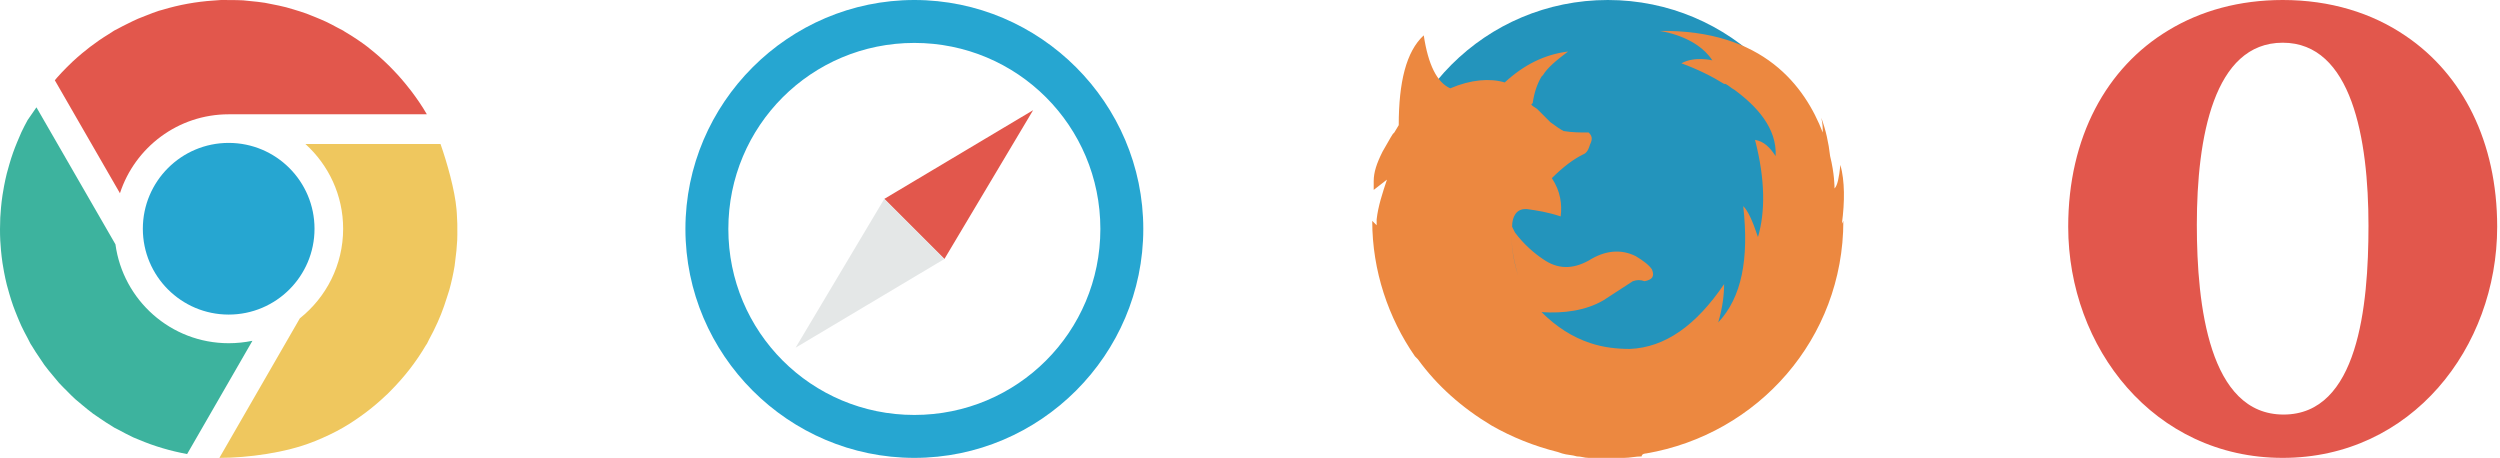 <svg width="273" height="50" viewBox="0 0 273 50" fill="none" xmlns="http://www.w3.org/2000/svg">
<path d="M24.971 15.605C30.148 15.605 34.345 19.805 34.345 24.979C34.345 30.158 30.148 34.352 24.971 34.352C19.797 34.352 15.598 30.156 15.598 24.979C15.598 19.805 19.797 15.605 24.971 15.605Z" fill="#26A6D1"/>
<path d="M24.974 37.479C18.65 37.479 13.437 32.779 12.606 26.68L3.99 11.741L3.98 11.719L3.017 13.111C2.779 13.546 2.548 13.989 2.335 14.44L1.874 15.518C1.721 15.89 1.57 16.267 1.434 16.651C1.281 17.077 1.148 17.508 1.022 17.941L0.744 18.936C0.628 19.4 0.53 19.864 0.441 20.331L0.272 21.317C0.203 21.775 0.15 22.23 0.109 22.684L0.028 23.773C0.008 24.189 0 24.603 0 25.018C0 25.434 0.006 25.849 0.028 26.263L0.109 27.352C0.152 27.807 0.206 28.265 0.272 28.719L0.441 29.705C0.531 30.172 0.628 30.636 0.744 31.1L1.022 32.095C1.15 32.525 1.281 32.959 1.434 33.386C1.57 33.767 1.723 34.142 1.874 34.518C2.024 34.878 2.168 35.239 2.335 35.595C2.548 36.046 2.779 36.485 3.018 36.926L3.329 37.537L3.473 37.76C3.748 38.23 4.051 38.679 4.357 39.127L4.848 39.857C5.143 40.26 5.466 40.644 5.79 41.031L6.437 41.806C6.718 42.114 7.019 42.408 7.316 42.703C7.613 43.001 7.905 43.308 8.214 43.584L8.989 44.234C9.377 44.554 9.761 44.878 10.164 45.174L10.887 45.668C11.337 45.976 11.789 46.279 12.254 46.552L12.476 46.696L13.085 47.007C13.523 47.245 13.963 47.48 14.415 47.691L14.545 47.758L15.177 48.018C16.868 48.738 18.633 49.247 20.433 49.583L27.564 37.216C26.729 37.384 25.863 37.479 24.974 37.479Z" fill="#3DB39E"/>
<path d="M49.884 23.276L49.851 22.864C49.675 20.777 48.817 17.755 48.105 15.727H33.352C35.876 18.013 37.471 21.305 37.471 24.979C37.471 28.944 35.619 32.47 32.745 34.759L23.957 50C27.047 50 31.207 49.443 34.201 48.246L34.302 48.213L34.462 48.146C35.482 47.723 36.491 47.259 37.474 46.69C38.353 46.184 39.177 45.615 39.972 45.022L40.017 44.986C40.783 44.406 41.5 43.789 42.184 43.139L42.29 43.047L42.636 42.695C44.148 41.181 45.446 39.51 46.505 37.707L46.626 37.531L46.843 37.092C47.183 36.473 47.499 35.84 47.786 35.197L48.155 34.329C48.399 33.718 48.611 33.1 48.806 32.473L49.064 31.667C49.303 30.797 49.498 29.919 49.644 29.03L49.705 28.524C49.812 27.762 49.889 26.994 49.928 26.22L49.942 25.599C49.955 24.828 49.939 24.051 49.884 23.276Z" fill="#EFC75E"/>
<path d="M46.613 12.481C46.09 11.575 45.504 10.73 44.888 9.914L44.687 9.664C44.134 8.95 43.548 8.272 42.929 7.635L42.511 7.205C41.831 6.537 41.126 5.902 40.387 5.323L40.225 5.185C39.401 4.551 38.539 3.981 37.65 3.459L37.472 3.34L36.796 2.989C36.405 2.778 36.016 2.567 35.615 2.378C35.229 2.198 34.84 2.039 34.451 1.878L33.471 1.487C32.998 1.317 32.52 1.173 32.04 1.026L31.244 0.795C30.722 0.661 30.195 0.554 29.67 0.453L28.927 0.306C28.414 0.223 27.902 0.172 27.388 0.123L26.546 0.037C26.105 0.009 25.666 0.012 25.223 0.006L24.138 0L23.295 0.061C21.429 0.186 19.564 0.519 17.732 1.073L17.352 1.176C16.888 1.326 16.43 1.509 15.971 1.689L15.09 2.037C14.712 2.198 14.338 2.387 13.963 2.573C13.601 2.751 13.237 2.931 12.881 3.129L12.475 3.337L11.875 3.725C11.52 3.943 11.169 4.167 10.823 4.404C10.486 4.64 10.153 4.881 9.828 5.127L8.969 5.813C8.614 6.11 8.269 6.412 7.933 6.724L7.296 7.346C6.925 7.718 6.563 8.096 6.221 8.486L5.988 8.768L13.098 21.102C14.731 16.101 19.428 12.481 24.976 12.481C24.976 12.481 46.613 12.481 46.613 12.481Z" fill="#E2574C"/>
<path d="M99.848 0C86.098 0 74.848 11.25 74.848 25C74.848 38.75 86.098 50 99.848 50C113.598 50 124.848 38.75 124.848 25C124.848 11.25 113.597 0 99.848 0ZM99.848 45.312C88.598 45.312 79.535 36.25 79.535 25C79.535 13.75 88.598 4.687 99.848 4.687C111.098 4.687 120.16 13.75 120.16 25C120.16 36.25 111.097 45.312 99.848 45.312Z" fill="#26A6D1"/>
<path d="M112.816 12.031L103.129 28.281L96.566 21.719C96.567 21.719 112.816 12.031 112.816 12.031Z" fill="#E2574C"/>
<path d="M86.879 37.968L103.129 28.281L96.566 21.718C96.566 21.719 86.879 37.968 86.879 37.968Z" fill="#E4E7E7"/>
<path d="M175.573 0C188.917 0 199.689 10.772 199.689 24.116C199.689 37.46 188.917 48.232 175.573 48.232C162.229 48.232 151.457 37.46 151.457 24.116C151.457 10.772 162.229 0 175.573 0Z" fill="#2394BC"/>
<path d="M179.751 49.518C191.97 47.428 201.295 36.977 201.295 24.116L201.134 24.437C201.456 22.026 201.456 19.775 200.973 18.006C200.813 19.453 200.652 20.257 200.33 20.579C200.33 20.418 200.33 18.971 199.848 17.042C199.687 15.595 199.366 14.148 198.883 12.862C199.044 13.505 199.044 13.987 199.044 14.469C197.115 9.485 192.613 3.215 181.198 3.376C181.198 3.376 185.218 3.858 186.986 6.591C186.986 6.591 185.057 6.109 183.61 6.913C185.378 7.556 186.986 8.36 188.272 9.164H188.433C188.754 9.325 189.076 9.646 189.398 9.807C191.809 11.575 194.06 13.987 193.899 17.042C193.256 16.077 192.613 15.434 191.648 15.273C192.774 19.614 192.774 23.151 191.97 25.884C191.327 23.955 190.844 22.99 190.362 22.508C191.005 28.296 190.201 32.476 187.629 35.209C188.111 33.601 188.272 32.154 188.272 31.029C185.217 35.53 181.841 37.942 177.983 38.103C176.536 38.103 175.089 37.942 173.642 37.46C171.713 36.817 169.944 35.691 168.336 34.083C170.748 34.244 173.159 33.923 175.089 32.797L178.304 30.707C178.786 30.546 179.108 30.546 179.59 30.707C180.394 30.546 180.716 30.225 180.394 29.421C180.073 28.939 179.43 28.456 178.626 27.974C177.018 27.17 175.25 27.331 173.481 28.456C171.713 29.421 170.105 29.421 168.497 28.296C167.532 27.653 166.407 26.688 165.442 25.402L165.121 24.759C164.96 26.206 165.121 27.813 165.764 30.064C165.121 27.974 164.96 26.206 165.121 24.759C165.121 23.633 165.603 22.829 166.568 22.829H166.246H166.728C167.854 22.99 168.979 23.151 170.426 23.633C170.587 22.347 170.426 20.9 169.462 19.453C170.748 18.167 171.873 17.363 172.838 16.881C173.32 16.72 173.481 16.238 173.642 15.755C173.963 15.112 173.802 14.791 173.481 14.469C172.516 14.469 171.713 14.469 170.748 14.309C170.426 14.148 169.944 13.826 169.301 13.344L167.854 11.897L167.372 11.575L167.211 11.415L167.372 11.254C167.533 10.129 167.854 9.164 168.336 8.36L168.497 8.199C168.979 7.396 169.944 6.592 171.23 5.627C168.658 5.949 166.407 7.074 164.317 9.003C162.709 8.521 160.619 8.682 158.368 9.646L158.047 9.807L158.368 9.646C156.922 9.003 155.957 7.074 155.474 3.859C153.545 5.627 152.742 9.003 152.742 13.666L152.259 14.47L152.099 14.63C151.777 15.113 151.456 15.756 150.973 16.559C150.33 17.846 150.009 18.81 150.009 19.775V20.096C150.009 20.257 150.009 20.579 150.009 20.739L151.455 19.614C150.973 21.061 150.491 22.508 150.33 23.955V24.598L149.848 24.116C149.848 29.582 151.616 34.727 154.51 38.907L154.671 39.068L154.831 39.228C156.922 42.122 159.655 44.534 162.87 46.463C165.121 47.749 167.533 48.714 170.105 49.357L170.587 49.518C171.07 49.678 171.713 49.678 172.195 49.839C172.677 49.839 172.999 50 173.481 50H173.964H174.767H175.571H176.214H177.34C177.983 50 178.626 49.839 179.269 49.839C179.269 49.518 179.751 49.518 179.751 49.518ZM195.989 18.167V18.328V18.167Z" fill="#EC8840"/>
<path d="M262.716 3.934C259.017 1.401 254.438 0 249.276 0C244.554 0 240.322 1.168 236.8 3.304C230.022 7.375 225.848 14.996 225.848 24.76C225.848 37.968 235.215 50 249.271 50C263.325 50 272.692 37.971 272.692 24.76C272.69 15.477 268.917 8.131 262.716 3.934ZM249.274 4.664C256.814 4.664 258.638 15.139 258.638 24.654C258.638 33.471 257.494 45.269 249.365 45.269C241.235 45.269 239.894 33.355 239.894 24.54C239.896 15.025 241.734 4.664 249.274 4.664Z" fill="#E2574C"/>
</svg>
